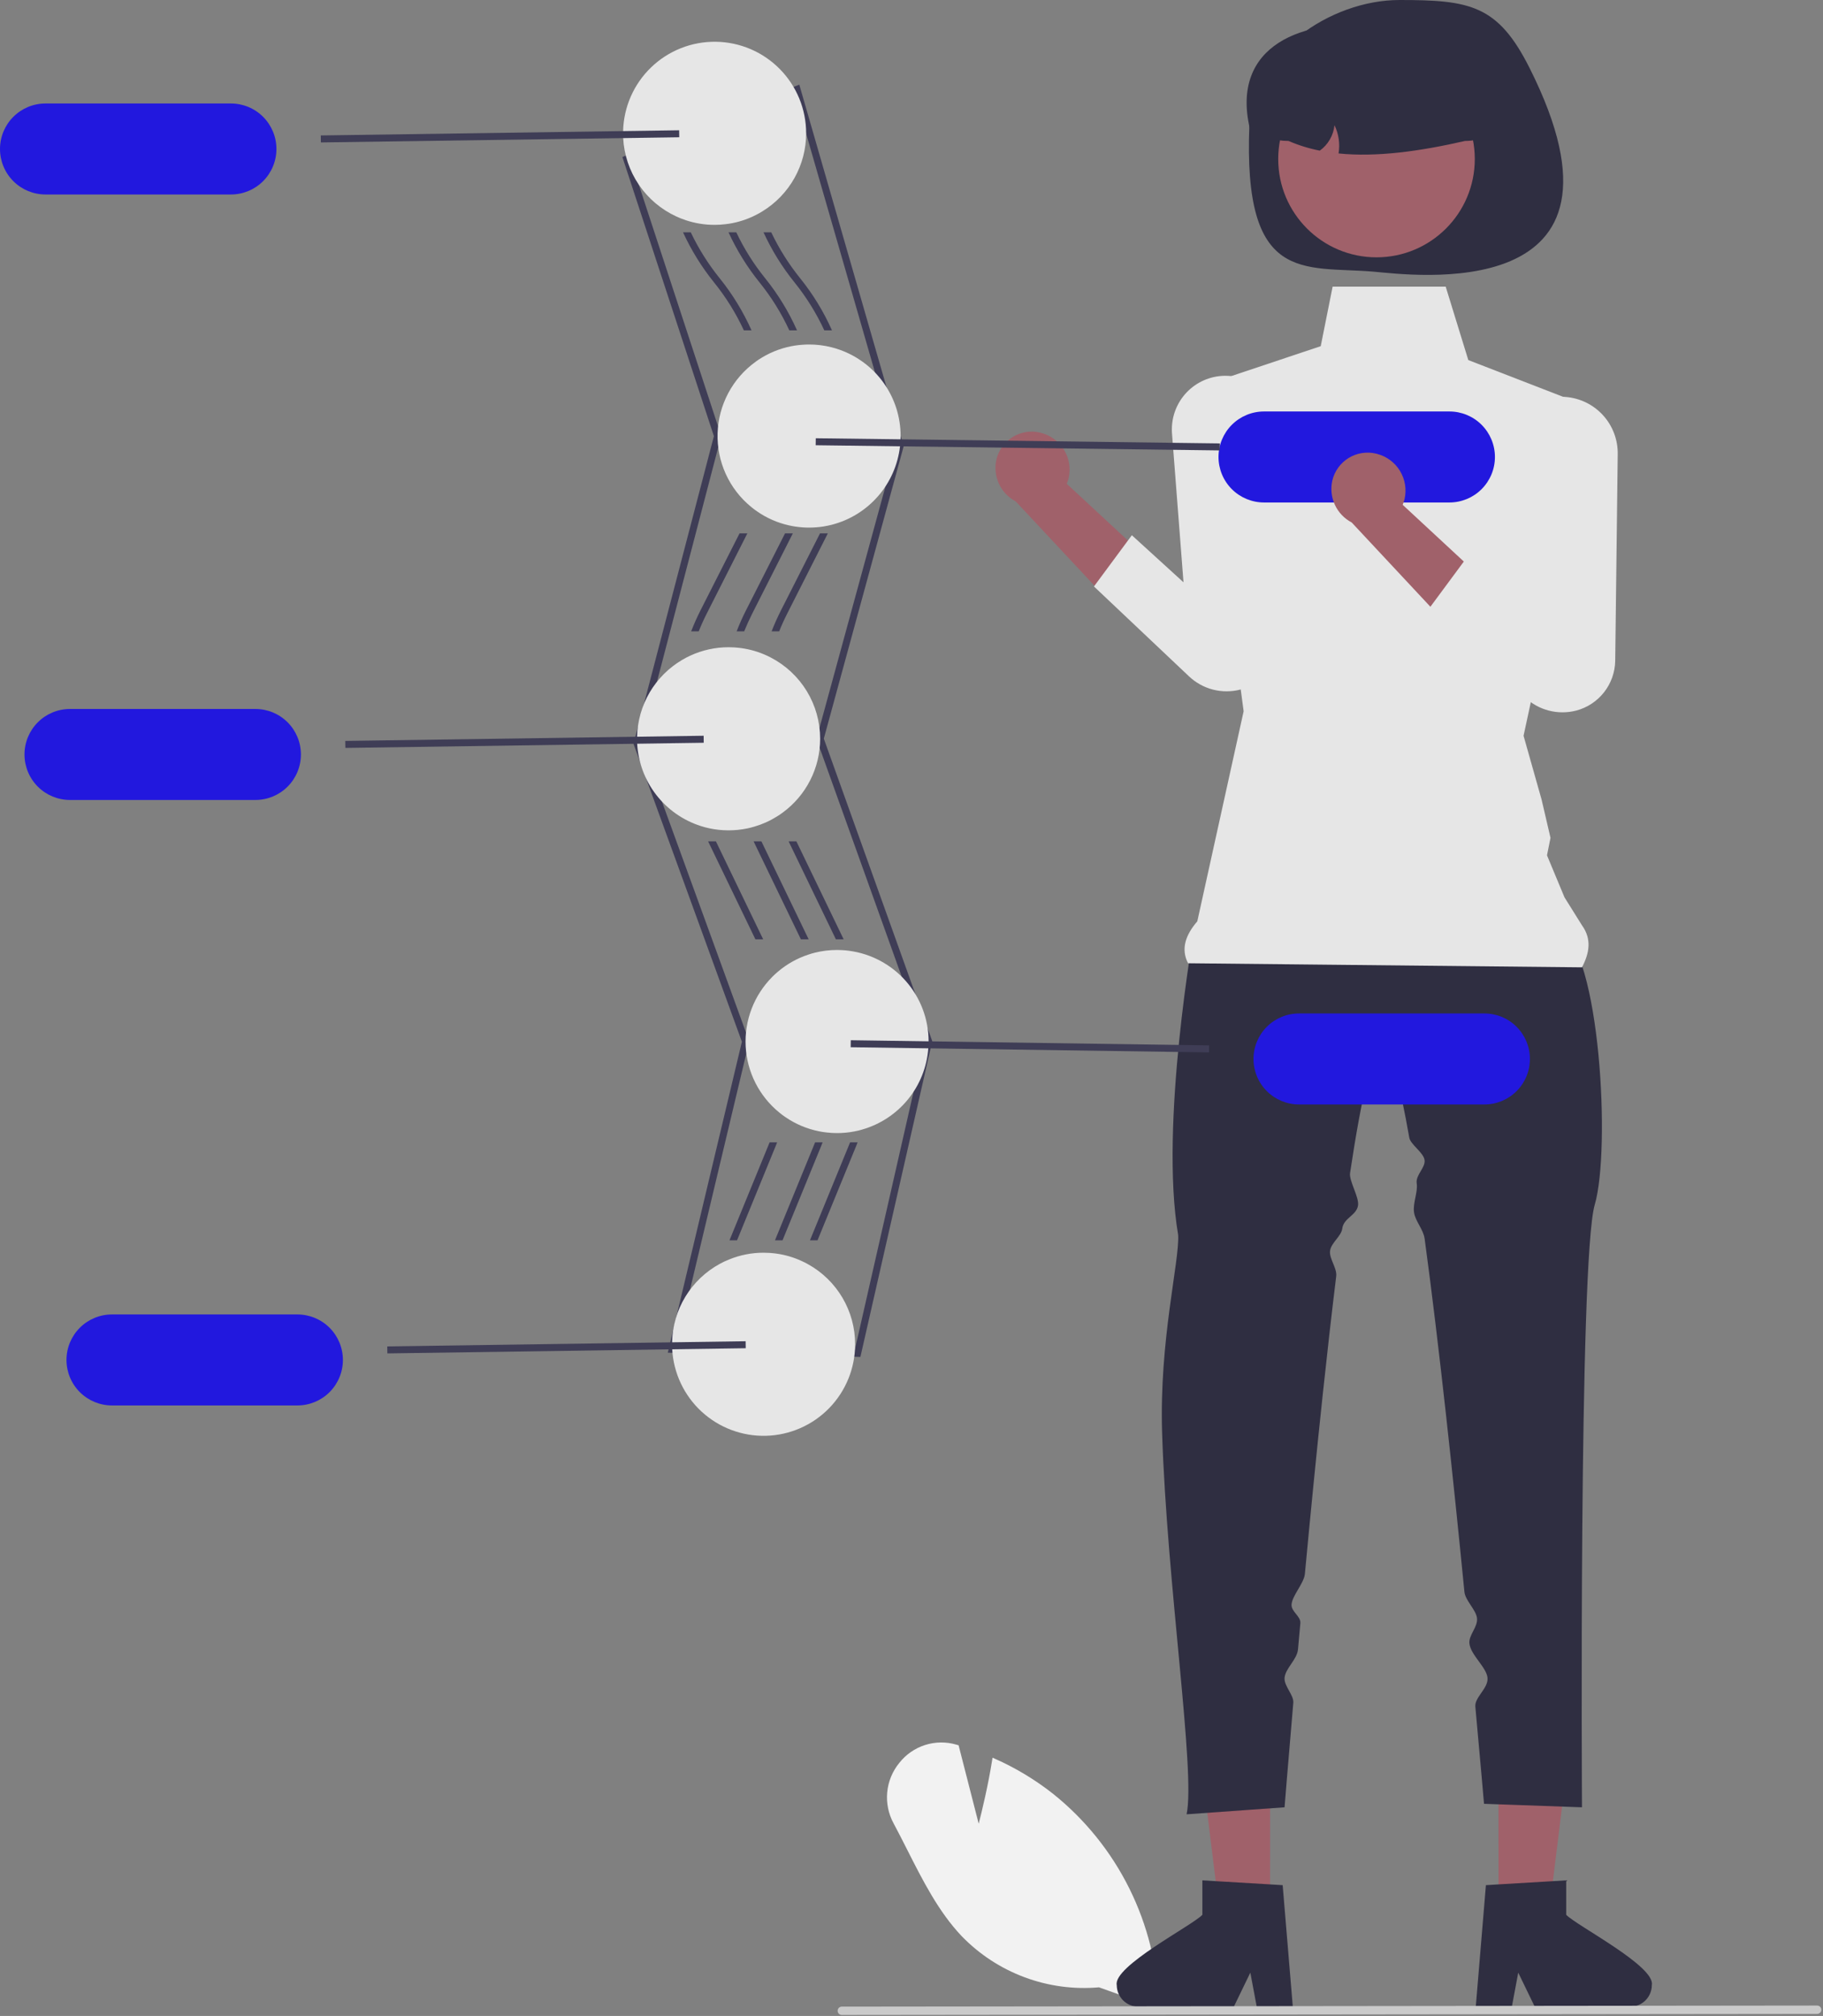 <svg width="521" height="576" viewBox="0 0 521 576" fill="none" xmlns="http://www.w3.org/2000/svg">
<rect x="0" y="0" width="521" height="576" fill="#808080" stroke="none"/>
<g clip-path="url(#clip0_75_181)">
<path d="M297.526 123.678C300.266 124.38 302.623 126.123 304.096 128.536C305.57 130.95 306.043 133.843 305.416 136.6C305.28 137.158 305.098 137.705 304.871 138.233L332.638 163.984L313.783 168.416L290.305 143.283C288.187 142.174 286.495 140.396 285.494 138.225C284.493 136.054 284.239 133.613 284.771 131.282C285.086 129.958 285.659 128.71 286.457 127.608C287.255 126.507 288.263 125.573 289.421 124.86C290.58 124.148 291.868 123.67 293.211 123.455C294.555 123.24 295.927 123.292 297.251 123.608C297.343 123.63 297.435 123.653 297.526 123.678Z" fill="#A0616A"/>
<path d="M323.473 152.928L312.645 167.567L339.777 193.218C341.705 195.055 344.071 196.369 346.65 197.034C349.229 197.7 351.935 197.694 354.512 197.019C357.647 196.182 360.425 194.349 362.428 191.795C364.431 189.242 365.549 186.106 365.615 182.862L366.333 123.816C366.411 119.69 364.906 115.69 362.126 112.639C359.345 109.589 355.502 107.72 351.386 107.416C349.382 107.262 347.368 107.505 345.458 108.129C343.547 108.754 341.779 109.749 340.253 111.057C338.728 112.365 337.475 113.96 336.566 115.753C335.657 117.545 335.11 119.499 334.956 121.503C334.943 121.661 334.934 121.82 334.927 121.978C334.899 122.542 334.902 123.106 334.935 123.669L338.235 166.377L323.473 152.928Z" fill="#E6E6E6"/>
<path d="M245.894 387.714L190.85 386.492L212.028 297.649L181.053 212.538L181.133 212.237L204.028 124.621L177.874 44.864L228.432 24.179L258.249 127.562L258.175 127.833L235.438 211.049L266.43 297.477L266.365 297.761L245.894 387.714ZM193.37 384.547L244.306 385.679L264.35 297.602L233.342 211.13L256.172 127.576L227.128 26.873L180.354 46.01L206.112 124.557L206.037 124.842L183.146 212.441L214.113 297.53L214.043 297.821L193.37 384.547Z" fill="#3F3D56"/>
<path d="M314.082 567.826C306.861 568.462 299.588 567.478 292.796 564.944C286.004 562.41 279.863 558.391 274.823 553.181C268.232 546.232 263.71 537.288 259.336 528.639C258.062 526.122 256.746 523.519 255.407 521.025C253.915 518.305 253.27 515.201 253.558 512.112C253.845 509.023 255.051 506.091 257.019 503.693C258.906 501.296 261.467 499.519 264.373 498.59C267.278 497.662 270.395 497.625 273.322 498.484L273.96 498.669L279.705 521.083C280.562 517.739 282.401 510.207 283.562 502.827L283.66 502.208L284.232 502.463C290.23 505.117 295.87 508.516 301.018 512.579C310.139 519.895 317.557 529.109 322.757 539.582C327.958 550.054 330.815 561.533 331.13 573.222L331.146 573.919L314.082 567.826Z" fill="#F2F2F2"/>
<path d="M230.39 38.089C230.39 42.56 229.242 46.957 227.057 50.858C224.872 54.758 221.722 58.033 217.91 60.369C217.338 60.734 216.747 61.068 216.14 61.369C213.966 62.493 211.642 63.301 209.24 63.769C208.57 63.899 207.89 63.999 207.2 64.069C206.215 64.19 205.223 64.25 204.23 64.249C201.387 64.254 198.563 63.791 195.87 62.879V62.869C195.003 62.591 194.154 62.257 193.33 61.869C188.984 59.882 185.266 56.741 182.581 52.788C179.896 48.835 178.346 44.222 178.1 39.449C178.08 38.999 178.07 38.539 178.07 38.089C178.07 37.879 178.07 37.659 178.08 37.449C178.248 30.569 181.121 24.032 186.076 19.255C191.031 14.478 197.669 11.847 204.551 11.931C211.433 12.015 218.005 14.808 222.841 19.705C227.678 24.601 230.39 31.207 230.39 38.089Z" fill="#E6E6E6"/>
<path d="M257.39 124.589C257.39 124.919 257.38 125.239 257.36 125.569C257.345 126.238 257.295 126.906 257.21 127.569C256.604 132.827 254.419 137.778 250.943 141.769C247.468 145.761 242.864 148.606 237.74 149.929C236.94 150.129 236.14 150.299 235.32 150.429C233.967 150.643 232.6 150.75 231.23 150.749C229.978 150.751 228.728 150.661 227.49 150.479C226.81 150.389 226.13 150.259 225.47 150.109C222.19 149.378 219.085 148.013 216.33 146.089C215.76 145.699 215.2 145.279 214.67 144.839C211.563 142.3 209.083 139.08 207.42 135.428C205.758 131.777 204.958 127.791 205.083 123.781C205.207 119.771 206.253 115.843 208.14 112.302C210.026 108.76 212.702 105.701 215.96 103.359V103.349C216.52 102.936 217.101 102.552 217.7 102.199C220.662 100.396 223.958 99.209 227.39 98.709C228.07 98.609 228.76 98.539 229.45 98.499C230.04 98.449 230.63 98.429 231.23 98.429C233.371 98.427 235.503 98.689 237.58 99.209C238.386 99.407 239.18 99.647 239.96 99.929C245.06 101.731 249.475 105.071 252.597 109.487C255.719 113.904 257.393 119.181 257.39 124.589Z" fill="#E6E6E6"/>
<path d="M234.39 211.089C234.39 215.202 233.419 219.256 231.556 222.923C229.693 226.589 226.991 229.764 223.67 232.189C223.131 232.596 222.57 232.973 221.99 233.319C219.994 234.571 217.833 235.537 215.57 236.189C214.92 236.389 214.26 236.559 213.59 236.699C210.034 237.436 206.365 237.433 202.81 236.689C201.948 236.51 201.097 236.283 200.26 236.009C195.206 234.391 190.763 231.276 187.52 227.075C184.277 222.875 182.387 217.788 182.1 212.489C182.08 212.019 182.07 211.559 182.07 211.089C182.07 210.889 182.07 210.689 182.08 210.489C182.179 206.041 183.412 201.692 185.662 197.854C187.913 194.016 191.106 190.817 194.94 188.559C195.717 188.09 196.522 187.669 197.35 187.299C200.763 185.734 204.475 184.925 208.23 184.929C208.47 184.929 208.71 184.929 208.95 184.949C209.639 184.957 210.326 185.001 211.01 185.079C213.541 185.339 216.018 185.976 218.36 186.969C218.99 187.229 219.6 187.509 220.2 187.829C224.476 190.026 228.063 193.36 230.567 197.463C233.07 201.567 234.393 206.282 234.39 211.089Z" fill="#E6E6E6"/>
<path d="M265.39 297.539V297.589C265.39 298.249 265.36 298.899 265.3 299.539C264.904 304.878 262.878 309.965 259.495 314.115C256.113 318.264 251.539 321.275 246.39 322.739V322.749C245.64 322.969 244.879 323.149 244.11 323.289C242.501 323.595 240.868 323.749 239.23 323.749C238.19 323.752 237.152 323.688 236.12 323.559C235.45 323.489 234.78 323.379 234.12 323.249C230.649 322.564 227.354 321.176 224.44 319.169C223.845 318.768 223.271 318.338 222.72 317.879C219.883 315.572 217.562 312.695 215.906 309.435C214.25 306.175 213.296 302.604 213.106 298.953C212.915 295.301 213.493 291.65 214.801 288.236C216.109 284.821 218.119 281.719 220.7 279.129V279.119C221.21 278.609 221.74 278.119 222.29 277.659C224.846 275.474 227.805 273.81 231 272.759C231.64 272.539 232.28 272.349 232.94 272.189C234.998 271.681 237.11 271.426 239.23 271.429C239.61 271.429 239.99 271.439 240.37 271.459C241.15 271.489 241.93 271.559 242.69 271.659V271.669H242.7C248.974 272.502 254.732 275.584 258.905 280.342C263.078 285.1 265.382 291.211 265.39 297.539Z" fill="#E6E6E6"/>
<path d="M244.39 384.089C244.39 390.903 241.731 397.448 236.979 402.332C232.227 407.216 225.757 410.053 218.946 410.239C212.134 410.425 205.519 407.946 200.507 403.33C195.495 398.713 192.483 392.323 192.11 385.519C192.08 385.039 192.07 384.569 192.07 384.089C192.07 383.899 192.07 383.709 192.08 383.519C192.175 378.913 193.487 374.414 195.883 370.478C198.278 366.542 201.672 363.31 205.72 361.109C206.586 360.633 207.481 360.212 208.4 359.849C211.521 358.576 214.86 357.924 218.23 357.929C218.82 357.929 219.41 357.949 220 357.989C220.7 358.039 221.39 358.109 222.07 358.209C224.487 358.56 226.842 359.257 229.06 360.279C229.67 360.549 230.27 360.849 230.86 361.179C234.96 363.436 238.379 366.753 240.759 370.783C243.14 374.813 244.393 379.409 244.39 384.089Z" fill="#E6E6E6"/>
<path d="M437.12 19.389C471.663 88.074 402.944 78.488 392.541 77.621C372.501 75.951 355.197 81.355 357.064 35.609C357.884 15.517 379.901 0 400.01 0C420.119 0 428.085 1.424 437.12 19.389Z" fill="#2F2E41"/>
<path d="M428.263 545.794L442.779 545.793L449.685 489.801L428.26 489.802L428.263 545.794Z" fill="#A0616A"/>
<path d="M447.61 547.101V537.259L443.793 537.492L428.258 538.413L424.663 538.634L421.914 571.593L421.767 573.36H432.075L432.406 571.605L433.903 563.629L437.768 571.605L438.615 573.36H465.942C467.568 573.35 469.125 572.699 470.274 571.547C471.422 570.396 472.071 568.839 472.078 567.213C473.231 561.826 450.505 550.181 447.61 547.101Z" fill="#2F2E41"/>
<path d="M362.977 545.794L348.461 545.793L341.555 489.801L362.98 489.802L362.977 545.794Z" fill="#A0616A"/>
<path d="M343.63 547.101V537.259L347.447 537.492L362.982 538.413L366.577 538.634L369.326 571.593L369.473 573.36H359.165L358.834 571.605L357.337 563.629L353.472 571.605L352.625 573.36H325.298C323.672 573.35 322.115 572.699 320.967 571.547C319.818 570.396 319.169 568.839 319.162 567.213C318.009 561.826 340.735 550.181 343.63 547.101Z" fill="#2F2E41"/>
<path d="M341.318 265.487C341.318 265.487 331.333 321.384 336.71 352.875C337.12 360.389 331.274 382.965 332.12 409.389C333.51 452.823 341.719 506.326 339.12 518.389L367.12 516.389C367.12 516.389 368.052 504.593 369.618 486.501C369.805 484.337 366.915 481.724 367.12 479.389C367.359 476.665 370.696 474.191 370.958 471.262C371.174 468.837 371.398 466.349 371.629 463.799C371.813 461.772 368.927 460.484 369.12 458.389C369.358 455.795 372.677 452.377 372.928 449.693C374.453 433.378 376.199 415.574 378.067 398.109C379.294 386.635 380.574 375.308 381.878 364.645C382.161 362.333 379.835 359.634 380.12 357.389C380.411 355.095 383.314 353.256 383.606 351.044C384.018 347.933 387.707 347.31 388.12 344.389C388.451 342.047 385.506 337.369 385.838 335.166C389.079 313.609 392.299 299.136 395.085 299.34C397.384 299.508 400.026 309.476 402.761 325.047C403.106 327.012 406.773 329.255 407.12 331.389C407.48 333.604 404.522 335.716 404.884 338.096C405.269 340.627 403.734 343.694 404.12 346.389C404.492 348.993 406.785 351.221 407.156 353.958C411.331 384.708 415.41 423.173 418.521 454.842C418.765 457.319 421.889 460.002 422.12 462.389C422.365 464.917 419.716 467.142 419.946 469.552C420.26 472.842 424.836 476.353 425.12 479.389C425.401 482.394 421.392 484.926 421.642 487.641C423.196 504.513 424.12 515.389 424.12 515.389L452.12 516.389C452.12 516.389 451.156 359.961 455.765 344.215C460.373 328.47 457.301 271.785 445.779 265.487C434.258 259.189 341.318 265.487 341.318 265.487Z" fill="#2F2E41"/>
<path d="M380.854 81.903L377.453 98.911L343.12 110.389L355.421 203.226L342.178 263.25C338.763 267.207 337.457 271.193 339.536 275.226L452.12 276.389C454.24 272.339 454.966 268.35 452.12 264.389L447.12 256.389L442.12 244.389L443.12 239.389L440.59 228.517L438.667 221.713L435.421 210.226L455.614 116.822L419.63 102.88L413.169 81.903L380.854 81.903Z" fill="#E6E6E6"/>
<path d="M393.394 73.526C408.907 73.526 421.483 60.95 421.483 45.438C421.483 29.924 408.907 17.349 393.394 17.349C377.881 17.349 365.305 29.924 365.305 45.438C365.305 60.95 377.881 73.526 393.394 73.526Z" fill="#A0616A"/>
<path d="M429.885 34.675C426.515 38.008 423.798 40.277 418.682 40.277C405.742 43.236 393.428 44.945 382.551 43.843C383.007 41.096 382.599 38.274 381.384 35.768C381.239 37.208 380.79 38.602 380.065 39.855C379.341 41.109 378.359 42.195 377.183 43.04C374.12 42.442 371.131 41.516 368.267 40.277C364.27 40.282 360.377 38.998 357.167 36.617C351.686 12.978 372.422 4.884 393.941 7.601C396.455 7.12 399.009 6.877 401.569 6.873C417.608 6.873 427.98 16.9 429.885 34.675Z" fill="#2F2E41"/>
<path d="M226.59 152.389C226.52 152.549 226.44 152.699 226.36 152.849L214.99 175.299C214.15 176.969 213.38 178.659 212.68 180.389H210.53C211.314 178.344 212.206 176.341 213.2 174.389L224.36 152.389H226.59Z" fill="#3F3D56"/>
<path d="M227.78 94.389H225.58C223.321 89.502 220.47 84.91 217.09 80.719C213.547 76.33 210.564 71.516 208.21 66.389H210.43C212.644 71.059 215.403 75.449 218.65 79.469C222.329 84.024 225.399 89.04 227.78 94.389Z" fill="#3F3D56"/>
<path d="M231.11 268.389H228.89L215.37 240.389H217.6L231.11 268.389Z" fill="#3F3D56"/>
<path d="M232.95 326.389H235.1C234.95 326.779 234.8 327.159 234.64 327.549L223.64 354.389H221.48L232.79 326.789C232.84 326.659 232.9 326.519 232.95 326.389Z" fill="#3F3D56"/>
<path d="M242.95 326.389H245.1C244.95 326.779 244.8 327.159 244.64 327.549L233.64 354.389H231.48L242.79 326.789C242.84 326.659 242.9 326.519 242.95 326.389Z" fill="#3F3D56"/>
<path d="M236.59 152.389C236.51 152.539 236.44 152.699 236.36 152.849L224.99 175.299C224.14 176.969 223.37 178.666 222.68 180.389H220.52C221.312 178.346 222.207 176.343 223.2 174.389L234.36 152.389H236.59Z" fill="#3F3D56"/>
<path d="M237.77 94.389H235.58C233.319 89.503 230.468 84.912 227.09 80.719C223.547 76.33 220.564 71.516 218.21 66.389H220.42C222.645 71.055 225.407 75.445 228.65 79.469C232.326 84.025 235.392 89.04 237.77 94.389Z" fill="#3F3D56"/>
<path d="M241.11 268.389H238.89L225.38 240.389H227.6L241.11 268.389Z" fill="#3F3D56"/>
<path d="M219.95 326.389H222.1C221.95 326.779 221.8 327.159 221.64 327.549L210.64 354.389H208.48L219.79 326.789C219.84 326.659 219.9 326.519 219.95 326.389Z" fill="#3F3D56"/>
<path d="M213.59 152.389C213.51 152.549 213.44 152.699 213.36 152.849L201.99 175.299C201.14 176.969 200.373 178.666 199.69 180.389H197.53C198.319 178.346 199.21 176.343 200.2 174.389L211.36 152.389H213.59Z" fill="#3F3D56"/>
<path d="M214.78 94.389H212.59C210.328 89.501 207.473 84.91 204.09 80.719C200.549 76.328 197.566 71.515 195.21 66.389H197.42C199.643 71.056 202.405 75.446 205.65 79.469C209.325 84.027 212.394 89.042 214.78 94.389Z" fill="#3F3D56"/>
<path d="M204.6 240.389L218.11 268.389H215.89L202.37 240.389H204.6Z" fill="#3F3D56"/>
<path d="M66 29.569H13C9.552 29.569 6.246 30.939 3.808 33.377C1.37 35.815 0 39.121 0 42.569C0 46.017 1.37 49.324 3.808 51.762C6.246 54.2 9.552 55.569 13 55.569H66C69.448 55.569 72.754 54.2 75.192 51.762C77.63 49.324 79 46.017 79 42.569C79 39.121 77.63 35.815 75.192 33.377C72.754 30.939 69.448 29.569 66 29.569Z" fill="#2218DE"/>
<path d="M194.096 37.22L91.676 38.699L91.705 40.699L194.125 39.22L194.096 37.22Z" fill="#3F3D56"/>
<path d="M85 375.569H32C28.552 375.569 25.246 376.939 22.808 379.377C20.37 381.815 19 385.121 19 388.569C19 392.017 20.37 395.324 22.808 397.762C25.246 400.2 28.552 401.569 32 401.569H85C88.448 401.569 91.754 400.2 94.192 397.762C96.63 395.324 98 392.017 98 388.569C98 385.121 96.63 381.815 94.192 379.377C91.754 376.939 88.448 375.569 85 375.569Z" fill="#2218DE"/>
<path d="M213.094 383.221L110.675 384.7L110.704 386.7L213.123 385.221L213.094 383.221Z" fill="#3F3D56"/>
<path d="M73 202.569H20C16.552 202.569 13.246 203.939 10.808 206.377C8.37 208.815 7 212.121 7 215.569C7 219.017 8.37 222.324 10.808 224.762C13.246 227.2 16.552 228.569 20 228.569H73C76.448 228.569 79.754 227.2 82.192 224.762C84.63 222.324 86 219.017 86 215.569C86 212.121 84.63 208.815 82.192 206.377C79.754 203.939 76.448 202.569 73 202.569Z" fill="#2218DE"/>
<path d="M201.095 210.221L98.676 211.7L98.704 213.7L201.124 212.221L201.095 210.221Z" fill="#3F3D56"/>
<path d="M414.24 117.569H361.24C357.792 117.569 354.486 118.939 352.048 121.377C349.61 123.815 348.24 127.121 348.24 130.569C348.24 134.017 349.61 137.324 352.048 139.762C354.486 142.2 357.792 143.569 361.24 143.569H414.24C417.688 143.569 420.994 142.2 423.432 139.762C425.87 137.324 427.24 134.017 427.24 130.569C427.24 127.121 425.87 123.815 423.432 121.377C420.994 118.939 417.688 117.569 414.24 117.569Z" fill="#2218DE"/>
<path d="M348.585 128.696L233.117 127.217L233.146 125.217L348.614 126.696L348.585 128.696Z" fill="#3F3D56"/>
<path d="M424.24 289.569H371.24C367.792 289.569 364.486 290.939 362.048 293.377C359.61 295.815 358.24 299.121 358.24 302.569C358.24 306.017 359.61 309.324 362.048 311.762C364.486 314.2 367.792 315.569 371.24 315.569H424.24C427.688 315.569 430.994 314.2 433.432 311.762C435.87 309.324 437.24 306.017 437.24 302.569C437.24 299.121 435.87 295.815 433.432 293.377C430.994 290.939 427.688 289.569 424.24 289.569Z" fill="#2218DE"/>
<path d="M243.146 297.217L243.117 299.217L345.536 300.696L345.565 298.696L243.146 297.217Z" fill="#3F3D56"/>
<path d="M519.33 575.416L240.58 575.724C240.264 575.724 239.961 575.598 239.738 575.375C239.514 575.152 239.389 574.849 239.389 574.533C239.389 574.217 239.514 573.914 239.738 573.691C239.961 573.468 240.264 573.342 240.58 573.342L519.33 573.035C519.486 573.035 519.641 573.066 519.785 573.126C519.93 573.186 520.061 573.273 520.172 573.384C520.282 573.494 520.37 573.626 520.43 573.77C520.49 573.915 520.52 574.069 520.52 574.226C520.52 574.382 520.49 574.537 520.43 574.681C520.37 574.826 520.282 574.957 520.172 575.068C520.061 575.178 519.93 575.266 519.785 575.326C519.641 575.386 519.486 575.416 519.33 575.416Z" fill="#CACACA"/>
<path d="M393.526 129.678C396.266 130.38 398.623 132.123 400.096 134.536C401.57 136.95 402.043 139.843 401.416 142.6C401.28 143.158 401.098 143.705 400.871 144.233L428.638 169.984L409.783 174.416L386.305 149.283C384.187 148.174 382.495 146.396 381.494 144.225C380.493 142.054 380.239 139.613 380.771 137.282C381.086 135.958 381.659 134.71 382.457 133.608C383.255 132.507 384.263 131.573 385.421 130.86C386.58 130.148 387.868 129.67 389.211 129.455C390.555 129.24 391.927 129.292 393.251 129.608C393.343 129.63 393.435 129.653 393.526 129.678Z" fill="#A0616A"/>
<path d="M419.473 158.928L408.645 173.567L435.777 199.218C437.705 201.055 440.071 202.369 442.65 203.034C445.229 203.7 447.935 203.694 450.512 203.019C453.647 202.182 456.425 200.349 458.428 197.795C460.431 195.242 461.549 192.106 461.615 188.862L462.333 129.816C462.411 125.69 460.906 121.69 458.126 118.639C455.345 115.589 451.502 113.72 447.386 113.416C445.382 113.262 443.368 113.505 441.458 114.129C439.547 114.754 437.779 115.749 436.253 117.057C434.728 118.365 433.475 119.96 432.566 121.753C431.657 123.545 431.11 125.499 430.956 127.503C430.943 127.661 430.934 127.82 430.927 127.978C430.899 128.542 430.902 129.106 430.935 129.669L434.235 172.377L419.473 158.928Z" fill="#E6E6E6"/>
</g>
<defs>
<clipPath id="clip0_75_181">
<rect width="520.52" height="575.724" fill="white"/>
</clipPath>
</defs>
</svg>
